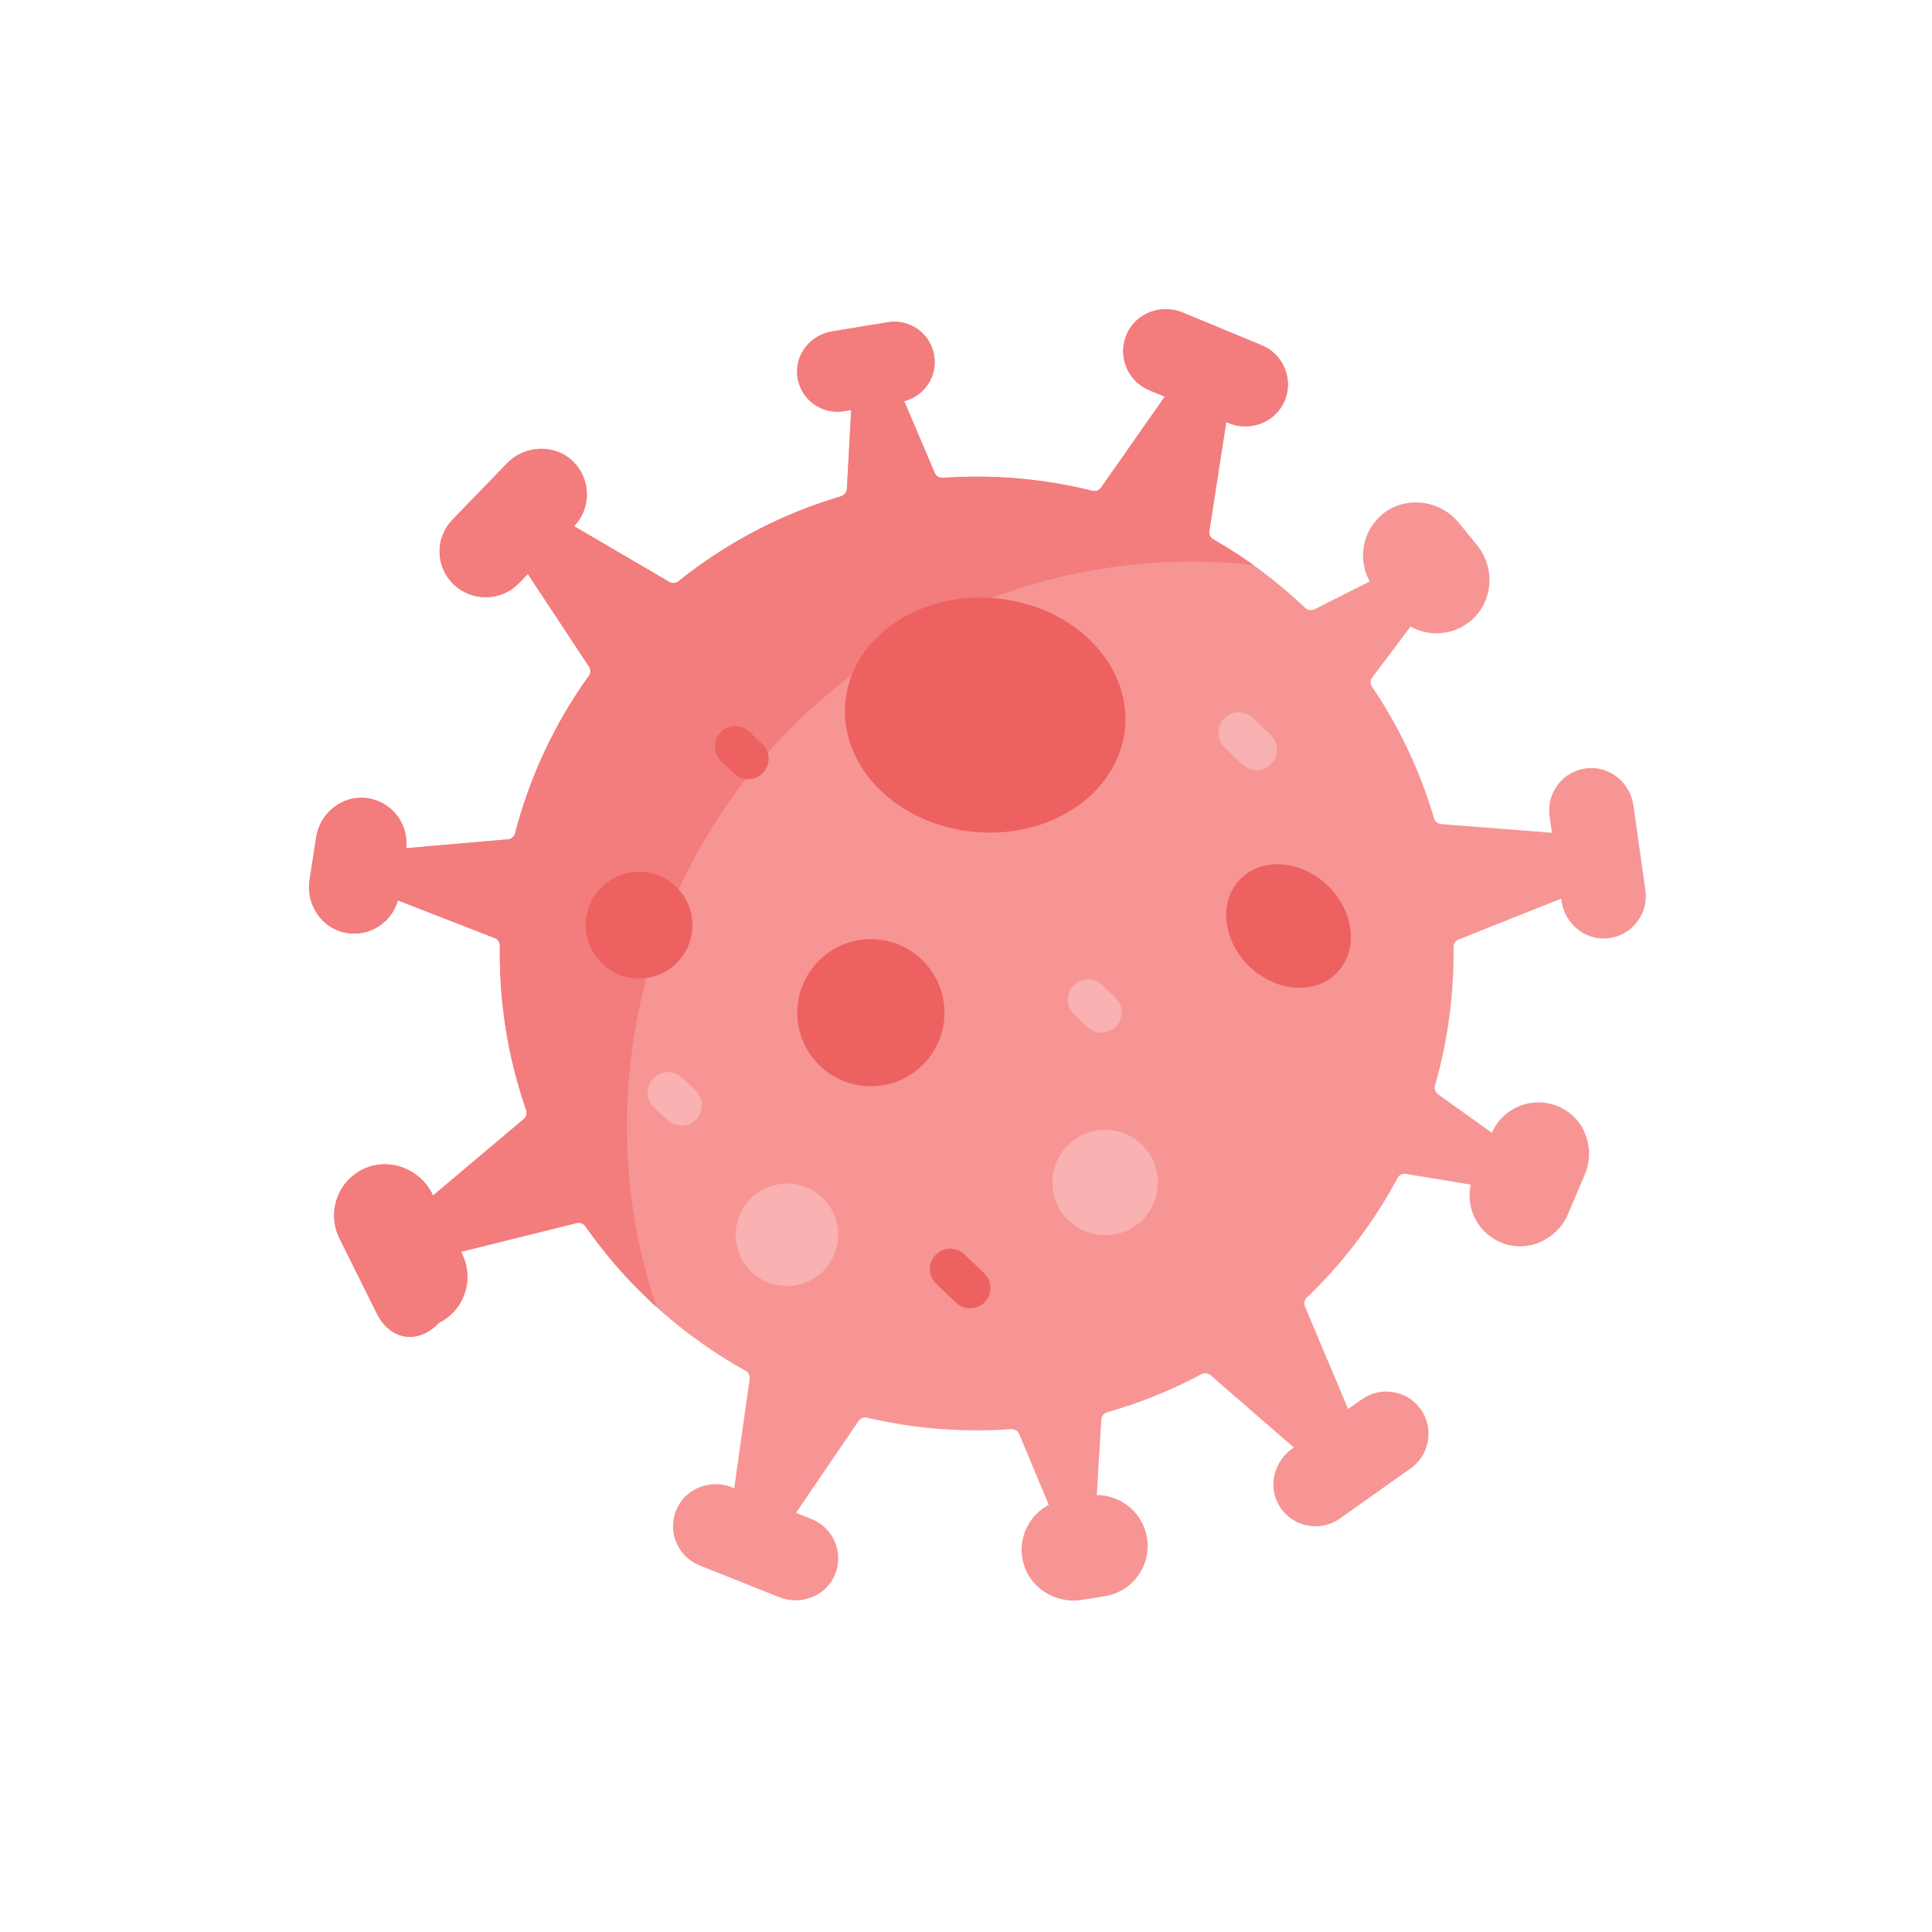 <svg width="73" height="73" viewBox="0 0 73 73" fill="none" xmlns="http://www.w3.org/2000/svg">
<g clip-path="url(#clip0)">
<path d="M53.684 53.251C54.194 53.971 54.024 54.969 53.305 55.479L50.63 57.376C49.889 57.902 48.855 57.707 48.359 56.934C47.895 56.21 48.116 55.242 48.817 54.745L48.889 54.694L45.739 51.962C45.644 51.879 45.508 51.864 45.397 51.924C44.255 52.535 43.06 53.015 41.835 53.362C41.711 53.398 41.622 53.507 41.614 53.635L41.441 56.491C41.947 56.491 42.417 56.689 42.767 57.022C43.062 57.302 43.272 57.678 43.34 58.112C43.507 59.161 42.791 60.147 41.742 60.314L40.874 60.452C39.854 60.614 38.856 59.969 38.644 58.957C38.46 58.087 38.893 57.246 39.628 56.858L38.508 54.184C38.457 54.063 38.335 53.99 38.205 53.999C36.385 54.131 34.548 53.987 32.761 53.567C32.638 53.538 32.511 53.587 32.44 53.691L30.078 57.162L30.666 57.397C31.509 57.734 31.908 58.708 31.528 59.545C31.172 60.328 30.239 60.668 29.441 60.349L26.435 59.15C25.592 58.814 25.194 57.84 25.574 57.003C25.93 56.22 26.863 55.88 27.662 56.199L27.742 56.232L28.326 52.101C28.343 51.977 28.281 51.855 28.171 51.794C26.863 51.068 25.623 50.168 24.488 49.089C23.59 48.235 22.801 47.311 22.119 46.333C22.046 46.23 21.918 46.181 21.796 46.211L17.419 47.297L17.46 47.379C17.833 48.131 17.675 49.008 17.128 49.583C16.975 49.744 16.793 49.881 16.583 49.985C15.799 50.809 14.743 50.651 14.238 49.631L12.827 46.792C12.354 45.842 12.731 44.691 13.67 44.203C14.636 43.699 15.846 44.132 16.331 45.107L16.363 45.173L19.792 42.282C19.888 42.201 19.923 42.069 19.882 41.95C19.186 39.944 18.853 37.837 18.887 35.733C18.889 35.605 18.813 35.49 18.695 35.445L15.032 34.02C14.8 34.861 13.961 35.407 13.078 35.248C12.156 35.082 11.554 34.18 11.697 33.255L11.946 31.641C12.084 30.739 12.891 30.066 13.801 30.15C14.77 30.241 15.452 31.105 15.345 32.048L19.195 31.715C19.324 31.704 19.43 31.613 19.462 31.488C20.006 29.391 20.934 27.37 22.25 25.537C22.324 25.434 22.328 25.297 22.258 25.192L19.944 21.688L19.61 22.033C19.276 22.378 18.834 22.557 18.388 22.566C17.942 22.575 17.493 22.415 17.144 22.084C16.451 21.425 16.428 20.327 17.093 19.641L19.161 17.504C19.837 16.805 20.983 16.765 21.669 17.453C22.335 18.12 22.347 19.2 21.692 19.882L25.292 21.99C25.401 22.054 25.538 22.043 25.636 21.964C27.495 20.47 29.588 19.398 31.782 18.75C31.904 18.713 31.992 18.605 32 18.476L32.163 15.493L31.888 15.537C31.034 15.678 30.229 15.079 30.127 14.209C30.032 13.393 30.626 12.656 31.436 12.523L33.547 12.176C34.037 12.096 34.51 12.258 34.845 12.576C35.076 12.796 35.241 13.092 35.297 13.432C35.428 14.221 34.926 14.966 34.164 15.157L35.32 17.872C35.371 17.992 35.492 18.064 35.622 18.056C37.514 17.921 39.425 18.084 41.279 18.547C41.401 18.576 41.53 18.529 41.602 18.426L44.011 14.987L43.425 14.744C42.586 14.397 42.201 13.417 42.592 12.586C42.958 11.807 43.896 11.48 44.69 11.81L47.678 13.048C48.517 13.396 48.903 14.375 48.511 15.206C48.145 15.985 47.209 16.312 46.413 15.983L46.333 15.949L45.694 20.069C45.675 20.194 45.735 20.316 45.844 20.379C47.077 21.084 48.243 21.946 49.318 22.968L49.319 22.969C49.413 23.058 49.552 23.081 49.667 23.022L51.755 21.969C51.291 21.134 51.47 20.064 52.23 19.433C53.091 18.72 54.406 18.88 55.115 19.747L55.805 20.59C56.508 21.45 56.427 22.734 55.578 23.452C54.917 24.01 54.007 24.07 53.297 23.677L51.851 25.595C51.773 25.698 51.77 25.84 51.843 25.948C52.891 27.498 53.672 29.178 54.185 30.92C54.221 31.041 54.326 31.128 54.452 31.137L58.638 31.466L58.55 30.839C58.424 29.939 59.072 29.111 59.986 29.026C60.843 28.945 61.601 29.587 61.72 30.439L62.171 33.641C62.298 34.541 61.649 35.37 60.735 35.455C59.879 35.535 59.12 34.893 59.001 34.042L58.988 33.955L55.111 35.5C54.994 35.546 54.919 35.66 54.921 35.787C54.944 37.546 54.711 39.31 54.221 41.016C54.186 41.139 54.231 41.272 54.336 41.347L56.368 42.802C56.804 41.815 57.971 41.371 58.957 41.84C59.898 42.286 60.292 43.42 59.883 44.378L59.243 45.879C58.838 46.828 57.763 47.333 56.794 46.979C55.866 46.64 55.37 45.678 55.57 44.76L53.121 44.355C52.993 44.333 52.866 44.397 52.805 44.511C52.056 45.912 51.11 47.236 49.963 48.443C49.771 48.644 49.576 48.84 49.377 49.03C49.286 49.118 49.258 49.251 49.307 49.367L50.939 53.24L51.456 52.873C52.176 52.362 53.173 52.532 53.684 53.251Z" fill="#F79595"/>
<path d="M47.221 36.531C48.239 37.499 49.721 37.593 50.53 36.742C51.34 35.89 51.17 34.415 50.152 33.447C49.133 32.479 47.652 32.385 46.843 33.236C46.033 34.088 46.203 35.563 47.221 36.531Z" fill="#EE6161"/>
<path d="M30.99 40.28C32.103 41.338 33.863 41.294 34.922 40.181C35.98 39.068 35.935 37.308 34.822 36.249C33.709 35.191 31.949 35.236 30.891 36.349C29.832 37.462 29.877 39.222 30.99 40.28Z" fill="#EE6161"/>
<path d="M40.387 46.124C41.184 46.882 42.444 46.85 43.202 46.053C43.959 45.256 43.928 43.996 43.131 43.238C42.334 42.481 41.074 42.513 40.316 43.309C39.558 44.106 39.59 45.367 40.387 46.124Z" fill="#F9B1B1"/>
<path d="M28.402 48.06C29.177 48.797 30.402 48.766 31.138 47.991C31.875 47.216 31.844 45.991 31.069 45.255C30.294 44.518 29.069 44.549 28.332 45.324C27.596 46.099 27.627 47.324 28.402 48.06Z" fill="#F9B1B1"/>
<path d="M29.555 27.853C34.328 22.832 40.964 20.647 47.357 21.348C46.866 20.998 46.36 20.674 45.844 20.379C45.735 20.316 45.675 20.194 45.694 20.069L46.333 15.949L46.413 15.983C47.208 16.312 48.145 15.985 48.511 15.206C48.902 14.375 48.517 13.396 47.678 13.048L44.69 11.81C43.896 11.48 42.958 11.807 42.592 12.586C42.201 13.417 42.586 14.397 43.425 14.744L44.011 14.987L41.602 18.426C41.529 18.529 41.401 18.576 41.279 18.546C39.425 18.084 37.514 17.921 35.622 18.056C35.492 18.064 35.371 17.992 35.32 17.872L34.164 15.157C34.926 14.966 35.428 14.221 35.297 13.432C35.241 13.091 35.076 12.796 34.845 12.576C34.51 12.258 34.037 12.096 33.547 12.176L31.436 12.523C30.626 12.656 30.032 13.393 30.126 14.209C30.228 15.079 31.034 15.678 31.888 15.537L32.163 15.493L31.999 18.476C31.992 18.605 31.904 18.713 31.782 18.75C29.588 19.398 27.495 20.47 25.636 21.964C25.538 22.043 25.401 22.054 25.292 21.99L21.692 19.882C22.347 19.2 22.335 18.12 21.669 17.453C20.983 16.765 19.836 16.805 19.161 17.504L17.093 19.64C16.428 20.327 16.451 21.425 17.144 22.084C17.493 22.415 17.942 22.575 18.388 22.565C18.834 22.557 19.276 22.378 19.61 22.033L19.943 21.688L22.258 25.192C22.327 25.297 22.324 25.433 22.25 25.536C20.934 27.369 20.006 29.39 19.462 31.488C19.43 31.613 19.323 31.704 19.195 31.715L15.345 32.048C15.452 31.105 14.77 30.241 13.8 30.15C12.891 30.066 12.084 30.739 11.945 31.641L11.696 33.254C11.554 34.18 12.156 35.082 13.078 35.248C13.961 35.407 14.8 34.861 15.032 34.02L18.694 35.444C18.812 35.49 18.889 35.605 18.887 35.733C18.853 37.837 19.186 39.944 19.882 41.95C19.923 42.069 19.888 42.201 19.791 42.282L16.363 45.172L16.33 45.107C15.846 44.132 14.636 43.699 13.67 44.203C12.731 44.69 12.354 45.842 12.827 46.791L14.238 49.631C14.743 50.651 15.799 50.809 16.583 49.985C16.792 49.88 16.975 49.744 17.128 49.583C17.674 49.008 17.833 48.131 17.459 47.378L17.419 47.297L21.796 46.211C21.918 46.181 22.046 46.23 22.118 46.333C22.801 47.311 23.59 48.235 24.488 49.089C24.594 49.189 24.703 49.29 24.81 49.387C22.361 42.13 23.911 33.79 29.555 27.853Z" fill="#F37C7C"/>
<path d="M22.758 36.418C23.565 37.186 24.841 37.153 25.608 36.346C26.376 35.539 26.343 34.263 25.536 33.495C24.729 32.728 23.453 32.761 22.685 33.568C21.918 34.375 21.95 35.651 22.758 36.418Z" fill="#EE6161"/>
<path d="M41.078 38.806L40.584 38.337C40.276 38.043 40.263 37.556 40.557 37.247C40.85 36.939 41.338 36.926 41.646 37.219L42.14 37.689C42.449 37.982 42.461 38.47 42.168 38.779C41.874 39.087 41.387 39.099 41.078 38.806Z" fill="#F9B1B1"/>
<path d="M25.217 42.317L24.71 41.835C24.401 41.542 24.389 41.054 24.682 40.745C24.976 40.437 25.463 40.424 25.772 40.718L26.279 41.2C26.588 41.493 26.6 41.981 26.307 42.29C26.014 42.598 25.526 42.611 25.217 42.317Z" fill="#F9B1B1"/>
<path d="M27.74 29.229L27.251 28.765C26.942 28.471 26.93 27.984 27.223 27.675C27.517 27.367 28.004 27.354 28.313 27.648L28.802 28.112C29.11 28.405 29.123 28.893 28.829 29.202C28.536 29.51 28.048 29.523 27.74 29.229Z" fill="#EE6161"/>
<path d="M46.951 28.887L46.271 28.24C45.963 27.947 45.95 27.459 46.244 27.151C46.537 26.842 47.025 26.83 47.333 27.123L48.014 27.77C48.322 28.063 48.334 28.551 48.041 28.859C47.748 29.168 47.26 29.18 46.951 28.887Z" fill="#F9B1B1"/>
<path d="M36.124 49.223L35.373 48.509C35.064 48.216 35.052 47.728 35.345 47.42C35.639 47.111 36.126 47.099 36.435 47.392L37.186 48.106C37.495 48.399 37.507 48.887 37.214 49.196C36.92 49.504 36.432 49.517 36.124 49.223Z" fill="#EE6161"/>
<path d="M36.815 31.434C39.733 31.704 42.282 29.948 42.508 27.511C42.733 25.073 40.55 22.878 37.632 22.608C34.714 22.338 32.165 24.095 31.94 26.532C31.714 28.969 33.897 31.164 36.815 31.434Z" fill="#EE6161"/>
</g>
<defs>
<clipPath id="clip0">
<rect width="50.968" height="50.968" fill="white" transform="translate(35.447 0.332) rotate(43.548)"/>
</clipPath>
</defs>
</svg>
